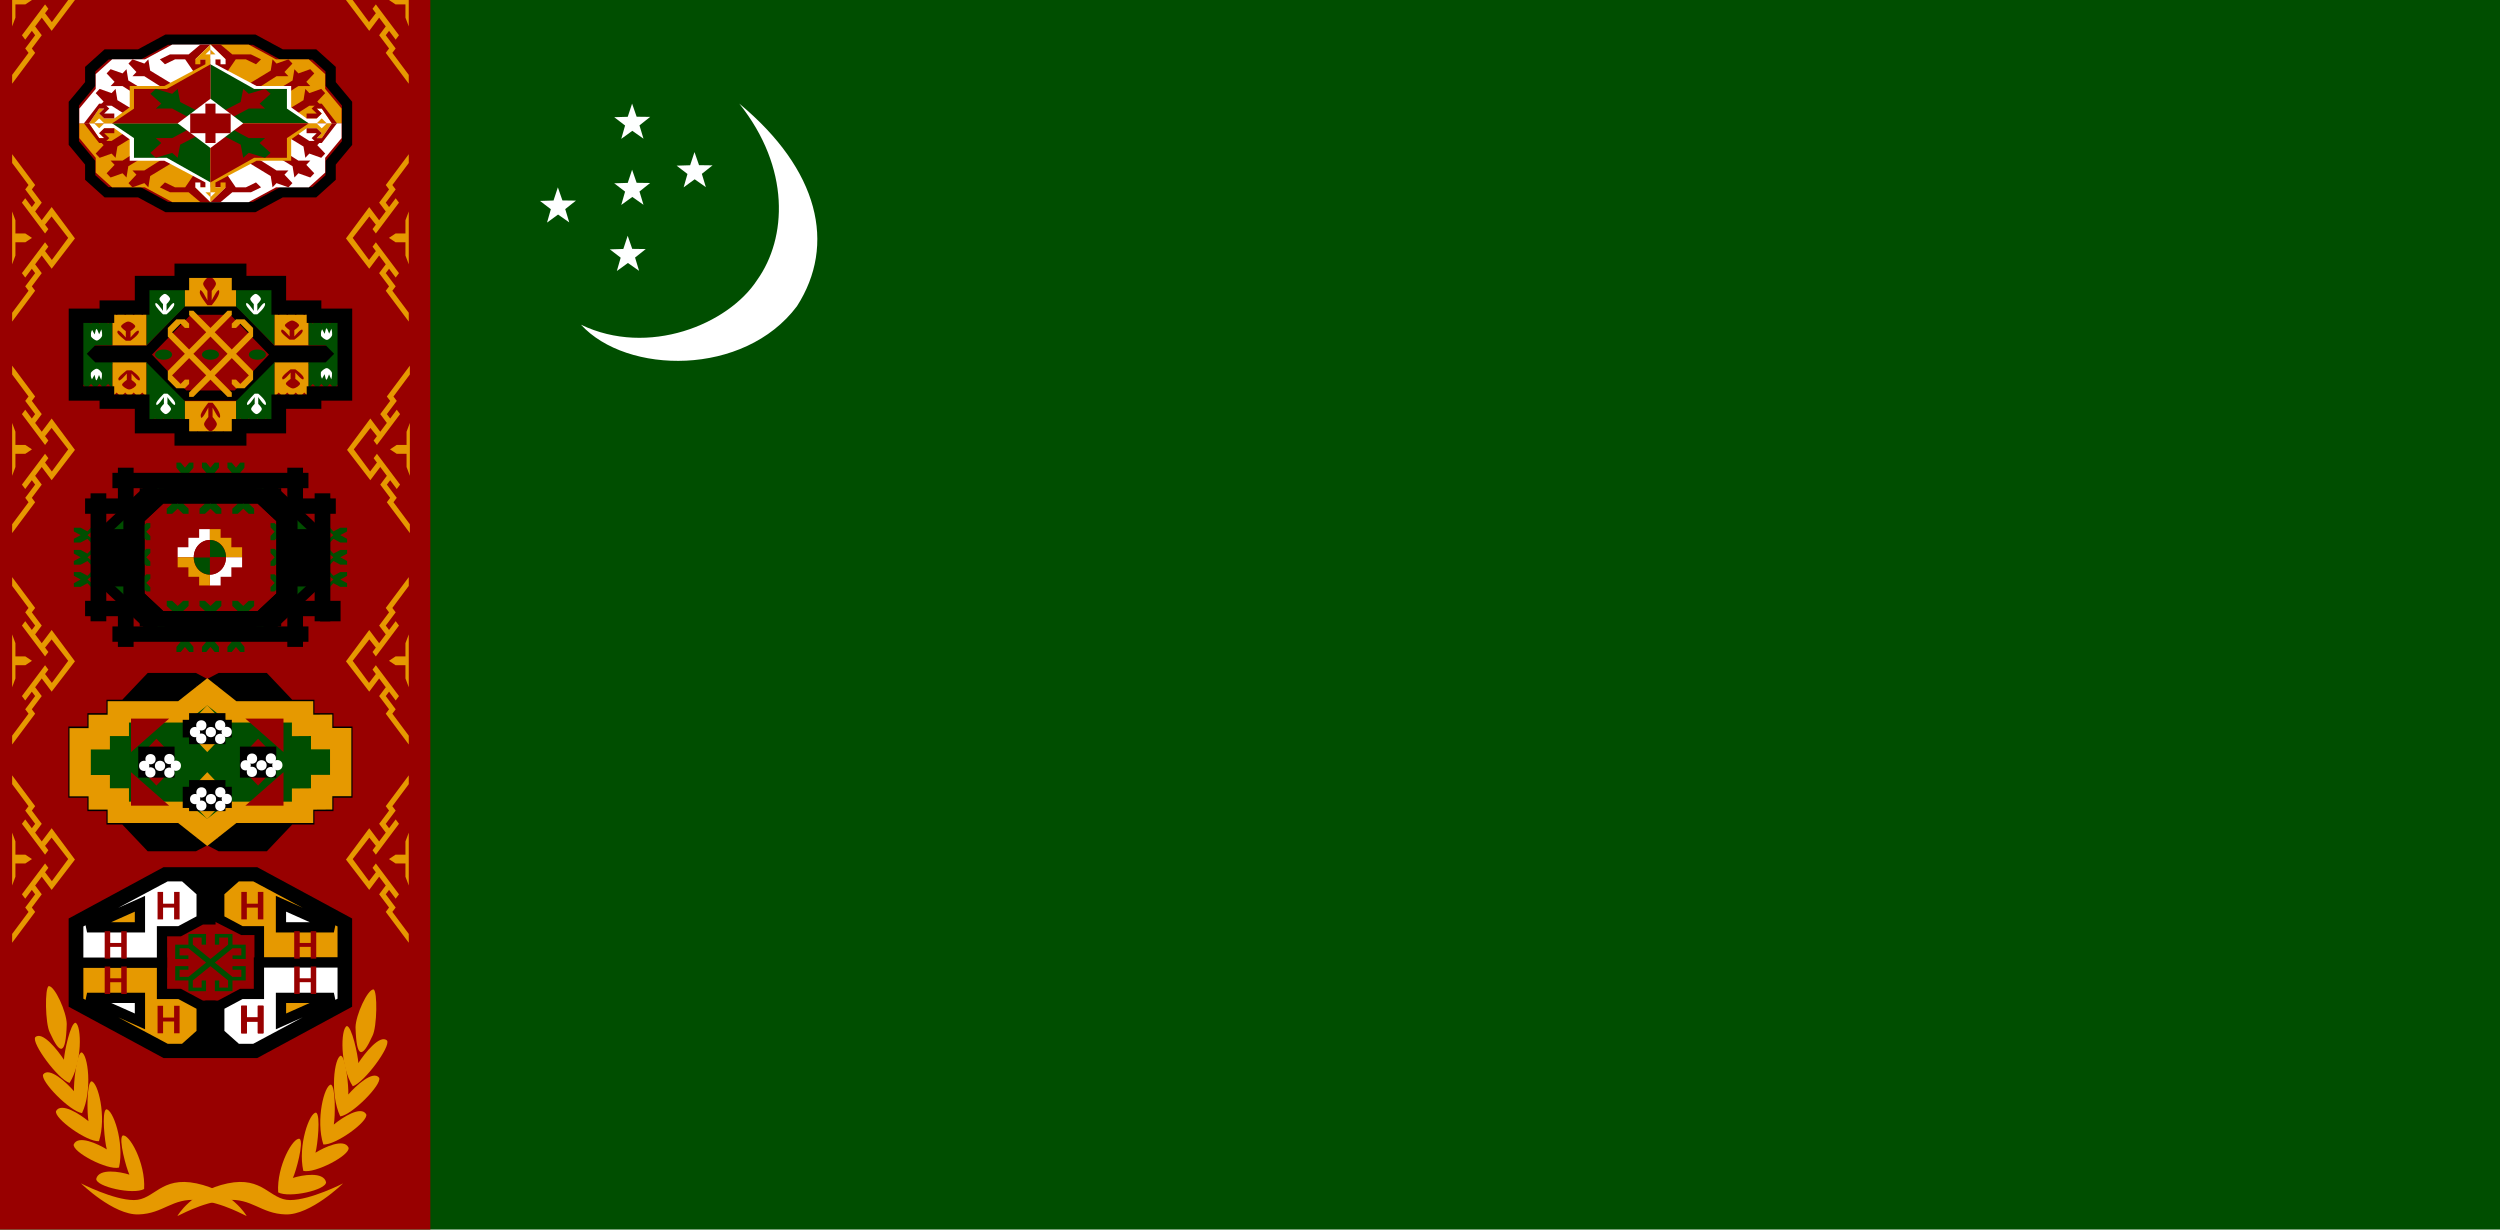 <?xml version="1.0" encoding="UTF-8" standalone="no"?>
<svg width="122px" height="60px" viewBox="0 0 122 60" version="1.1" xmlns="http://www.w3.org/2000/svg" xmlns:xlink="http://www.w3.org/1999/xlink">
    <!-- Generator: Sketch 3.8.2 (29753) - http://www.bohemiancoding.com/sketch -->
    <title>tm</title>
    <desc>Created with Sketch.</desc>
    <defs></defs>
    <g id="Page-1" stroke="none" stroke-width="1" fill="none" fill-rule="evenodd">
        <g id="tm">
            <g transform="translate(-1, 0)" id="Clipped">
                <g>
                    <g id="Group" transform="translate(0.418, 0)">
                        <rect id="Rectangle-274" fill="#004E00" x="0.582" y="0" width="122" height="60"></rect>
                        <rect id="Rectangle-273" fill="#980000" x="0.582" y="0" width="21" height="60"></rect>
                        <g transform="translate(26.934, 5.056)" id="Shape">
                            <path d="M13.714,15.153 L15.375,15.153" fill="#FFEF00"></path>
                            <path d="M2,10.79 C5.282,12.372 9.189,10.783 10.602,8.599 C12.052,6.562 12.23,3.14 9.724,-8.8817842e-16 C13.614,3.224 14.473,6.88 12.538,9.889 C9.957,13.329 4.231,13.229 2,10.79 L2,10.79 Z" fill="#FFFFFF"></path>
                            <path d="M7.761,3.004 L8.421,3.013 L7.898,3.428 L8.094,4.077 L7.549,3.693 L7.01,4.086 L7.196,3.434 L6.667,3.028 L7.327,3.008 L7.539,2.365 L7.761,3.004 Z M4.501,7.089 L5.162,7.098 L4.639,7.512 L4.835,8.161 L4.29,7.778 L3.75,8.17 L3.937,7.519 L3.408,7.113 L4.067,7.093 L4.279,6.449 L4.501,7.089 Z M4.716,3.865 L5.376,3.874 L4.854,4.289 L5.05,4.938 L4.505,4.554 L3.965,4.946 L4.152,4.295 L3.622,3.889 L4.282,3.869 L4.494,3.226 L4.716,3.865 Z M4.716,0.64 L5.376,0.648 L4.854,1.063 L5.05,1.712 L4.505,1.328 L3.965,1.721 L4.152,1.069 L3.622,0.663 L4.282,0.644 L4.494,-7.77156117e-16 L4.716,0.64 Z M1.094,4.725 L1.754,4.734 L1.231,5.148 L1.427,5.797 L0.882,5.414 L0.343,5.806 L0.529,5.155 L3.10862447e-15,4.749 L0.66,4.729 L0.872,4.086 L1.094,4.725 Z" fill="#FEFFFF"></path>
                        </g>
                        <g id="Group-2" transform="translate(0.582, 0)">
                            <g id="Group" transform="translate(0.528, 7.407)" fill="#E69900">
                                <polygon id="Shape" points="0.064 8.287 0.064 7.857 0.864 6.782 0.703 6.567 1.187 5.922 1.025 5.707 0.703 6.137 0.541 5.922 1.67 4.417 1.832 4.632 1.671 4.847 2.003 5.281 2.8 4.202 1.99 3.156 1.67 3.557 1.832 3.772 1.671 3.987 0.541 2.482 0.703 2.267 1.025 2.697 1.186 2.482 0.703 1.837 0.864 1.622 0.064 0.547 0.064 0.117 1.187 1.622 1.025 1.837 1.509 2.482 1.187 2.912 1.509 3.342 1.993 2.697 3.129 4.228 1.993 5.707 1.509 5.062 1.187 5.492 1.509 5.922 1.025 6.567 1.186 6.782 0.064 8.287"></polygon>
                                <polygon id="Shape" points="0.064 2.912 0.225 3.342 0.225 3.987 0.709 3.987 1.032 4.202 0.709 4.417 0.225 4.417 0.225 5.062 0.064 5.492 0.064 2.912"></polygon>
                            </g>
                            <g id="Group" transform="translate(0.528, 17.754)" fill="#E69900">
                                <polygon id="Shape" points="0.064 8.26 0.064 7.83 0.864 6.755 0.703 6.54 1.187 5.895 1.025 5.68 0.703 6.11 0.541 5.895 1.67 4.39 1.832 4.605 1.671 4.82 2.003 5.254 2.8 4.175 1.99 3.129 1.67 3.53 1.832 3.745 1.671 3.96 0.541 2.455 0.703 2.24 1.025 2.67 1.186 2.455 0.703 1.81 0.864 1.595 0.064 0.52 0.064 0.09 1.187 1.595 1.025 1.81 1.509 2.455 1.187 2.885 1.509 3.315 1.993 2.67 3.129 4.2 1.993 5.68 1.509 5.035 1.187 5.465 1.509 5.895 1.025 6.54 1.186 6.755 0.064 8.26"></polygon>
                                <polygon id="Shape" points="0.064 2.885 0.225 3.315 0.225 3.96 0.709 3.96 1.032 4.175 0.709 4.39 0.225 4.39 0.225 5.035 0.064 5.465 0.064 2.885"></polygon>
                            </g>
                            <g id="Group" transform="translate(0.528, 28.1)" fill="#E69900">
                                <polygon id="Shape" points="0.064 8.232 0.064 7.802 0.864 6.728 0.703 6.513 1.187 5.868 1.025 5.653 0.703 6.083 0.541 5.868 1.671 4.363 1.832 4.578 1.671 4.793 2.003 5.227 2.8 4.148 1.99 3.102 1.671 3.503 1.832 3.718 1.671 3.933 0.542 2.428 0.703 2.213 1.025 2.643 1.187 2.428 0.703 1.783 0.864 1.568 0.064 0.493 0.064 0.063 1.187 1.568 1.025 1.783 1.509 2.428 1.187 2.858 1.509 3.288 1.993 2.643 3.129 4.173 1.993 5.653 1.509 5.008 1.187 5.438 1.509 5.868 1.025 6.513 1.187 6.728 0.064 8.232"></polygon>
                                <polygon id="Shape" points="0.064 2.858 0.225 3.288 0.225 3.933 0.709 3.933 1.032 4.148 0.709 4.363 0.225 4.363 0.225 5.008 0.064 5.438 0.064 2.858"></polygon>
                            </g>
                            <g id="Group" transform="translate(0.528, 37.741)" fill="#E69900">
                                <polygon id="Shape" points="0.064 8.265 0.064 7.835 0.864 6.76 0.703 6.546 1.187 5.901 1.025 5.686 0.703 6.115 0.541 5.901 1.671 4.396 1.832 4.611 1.671 4.826 2.003 5.26 2.8 4.181 1.99 3.135 1.671 3.536 1.832 3.751 1.671 3.966 0.542 2.461 0.703 2.246 1.025 2.676 1.187 2.461 0.703 1.816 0.864 1.601 0.064 0.526 0.064 0.096 1.187 1.601 1.025 1.816 1.509 2.461 1.187 2.891 1.509 3.321 1.993 2.676 3.129 4.206 1.993 5.686 1.509 5.041 1.187 5.471 1.509 5.901 1.025 6.546 1.187 6.76 0.064 8.265"></polygon>
                                <polygon id="Shape" points="0.064 2.891 0.225 3.321 0.225 3.966 0.709 3.966 1.032 4.181 0.709 4.396 0.225 4.396 0.225 5.041 0.064 5.471 0.064 2.891"></polygon>
                            </g>
                            <g id="Group" transform="translate(16.877, 7.407)" fill="#E69900">
                                <polygon id="Shape" points="3.071 8.287 3.071 7.857 2.27 6.782 2.432 6.567 1.948 5.922 2.109 5.707 2.432 6.137 2.593 5.922 1.464 4.417 1.303 4.632 1.464 4.847 1.131 5.281 0.335 4.202 1.145 3.156 1.464 3.557 1.303 3.772 1.464 3.987 2.593 2.482 2.432 2.267 2.109 2.697 1.948 2.482 2.432 1.837 2.27 1.622 3.071 0.547 3.071 0.117 1.948 1.622 2.109 1.837 1.625 2.482 1.948 2.912 1.625 3.342 1.141 2.697 0.006 4.228 1.141 5.707 1.625 5.062 1.948 5.492 1.625 5.922 2.109 6.567 1.948 6.782 3.071 8.287"></polygon>
                                <polygon id="Shape" points="3.071 2.912 2.909 3.342 2.909 3.987 2.426 3.987 2.103 4.202 2.426 4.417 2.909 4.417 2.909 5.062 3.071 5.492 3.071 2.912"></polygon>
                            </g>
                            <g id="Group" transform="translate(16.877, 17.754)" fill="#E69900">
                                <polygon id="Shape" points="3.124 8.26 3.124 7.83 2.324 6.755 2.485 6.54 2.001 5.895 2.163 5.68 2.485 6.11 2.646 5.895 1.517 4.39 1.356 4.605 1.517 4.82 1.185 5.254 0.388 4.175 1.198 3.129 1.517 3.53 1.356 3.745 1.517 3.96 2.647 2.455 2.485 2.24 2.163 2.67 2.001 2.455 2.485 1.81 2.324 1.595 3.124 0.52 3.124 0.09 2.001 1.595 2.163 1.81 1.679 2.455 2.001 2.885 1.679 3.315 1.195 2.67 0.059 4.201 1.195 5.68 1.679 5.035 2.001 5.465 1.679 5.895 2.163 6.54 2.001 6.755 3.124 8.26"></polygon>
                                <polygon id="Shape" points="3.124 2.885 2.963 3.315 2.963 3.96 2.479 3.96 2.156 4.175 2.479 4.39 2.963 4.39 2.963 5.035 3.124 5.465 3.124 2.885"></polygon>
                            </g>
                            <g id="Group" transform="translate(16.877, 28.1)" fill="#E69900">
                                <polygon id="Shape" points="3.071 8.232 3.071 7.802 2.27 6.728 2.432 6.513 1.948 5.868 2.109 5.653 2.432 6.083 2.593 5.868 1.464 4.363 1.303 4.578 1.464 4.793 1.131 5.227 0.335 4.148 1.145 3.102 1.464 3.503 1.303 3.718 1.464 3.933 2.593 2.428 2.432 2.213 2.109 2.643 1.948 2.428 2.432 1.783 2.27 1.568 3.071 0.493 3.071 0.063 1.948 1.568 2.109 1.783 1.625 2.428 1.948 2.858 1.625 3.288 1.141 2.643 0.006 4.173 1.141 5.653 1.625 5.008 1.948 5.438 1.625 5.868 2.109 6.513 1.948 6.728 3.071 8.232"></polygon>
                                <polygon id="Shape" points="3.071 2.858 2.909 3.288 2.909 3.933 2.426 3.933 2.103 4.148 2.426 4.363 2.909 4.363 2.909 5.008 3.071 5.438 3.071 2.858"></polygon>
                            </g>
                            <g id="Group" transform="translate(16.877, 37.741)" fill="#E69900">
                                <polygon id="Shape" points="3.071 8.265 3.071 7.835 2.27 6.76 2.432 6.546 1.948 5.901 2.109 5.686 2.432 6.115 2.593 5.901 1.464 4.396 1.303 4.611 1.464 4.826 1.131 5.26 0.335 4.181 1.145 3.135 1.464 3.536 1.303 3.751 1.464 3.966 2.593 2.461 2.432 2.246 2.109 2.676 1.948 2.461 2.432 1.816 2.27 1.601 3.071 0.526 3.071 0.096 1.948 1.601 2.109 1.816 1.625 2.461 1.948 2.891 1.625 3.321 1.141 2.676 0.006 4.206 1.141 5.686 1.625 5.041 1.948 5.471 1.625 5.901 2.109 6.546 1.948 6.76 3.071 8.265"></polygon>
                                <polygon id="Shape" points="3.071 2.891 2.909 3.321 2.909 3.966 2.426 3.966 2.103 4.181 2.426 4.396 2.909 4.396 2.909 5.041 3.071 5.471 3.071 2.891"></polygon>
                            </g>
                            <g id="Group" transform="translate(0.528, 0)" fill="#E69900">
                                <path d="M0.064,4.084 L0.064,3.655 L0.864,2.58 L0.703,2.365 L1.187,1.72 L1.026,1.505 L0.703,1.935 L0.542,1.72 L1.671,0.215 L1.832,0.43 L1.671,0.645 L2.003,1.079 L2.8,0 L3.129,0 L1.993,1.505 L1.51,0.86 L1.187,1.29 L1.51,1.72 L1.026,2.365 L1.187,2.58 L0.064,4.085 L0.064,4.084 Z M0.064,0 L1.032,0 L0.709,0.215 L0.225,0.215 L0.225,0.86 L0.064,1.29 L0.064,0 L0.064,0 Z" id="Shape"></path>
                            </g>
                            <g id="Group" transform="translate(16.877, 0)" fill="#E69900">
                                <path d="M3.07,4.084 L3.07,3.655 L2.27,2.58 L2.431,2.365 L1.947,1.72 L2.109,1.505 L2.431,1.935 L2.593,1.72 L1.464,0.215 L1.302,0.43 L1.464,0.645 L1.131,1.079 L0.335,0 L0.005,0 L1.141,1.505 L1.625,0.86 L1.947,1.29 L1.625,1.72 L2.109,2.365 L1.947,2.58 L3.07,4.085 L3.07,4.084 Z M3.07,0 L2.102,0 L2.425,0.215 L2.909,0.215 L2.909,0.86 L3.07,1.29 L3.07,0 L3.07,0 Z" id="Shape"></path>
                            </g>
                            <path d="M8.658,59.338 C8.658,59.338 9.352,58.12 11.102,57.75 C12.852,57.381 13.158,58.563 14.158,58.563 C15.158,58.563 16.741,57.75 16.741,57.75 C16.741,57.75 15.158,59.301 13.936,59.264 C12.714,59.228 12.297,58.452 11.047,58.563 C9.797,58.674 8.658,59.375 8.658,59.338 L8.658,59.338 Z" id="Shape" fill="#E69900"></path>
                            <path d="M12.036,59.338 C12.036,59.338 11.342,58.12 9.592,57.75 C7.842,57.381 7.536,58.563 6.536,58.563 C5.536,58.563 3.953,57.75 3.953,57.75 C3.953,57.75 5.536,59.301 6.759,59.264 C7.981,59.228 8.398,58.452 9.647,58.563 C10.898,58.674 12.036,59.375 12.036,59.338 L12.036,59.338 Z" id="Shape" fill="#E69900"></path>
                            <g id="Group" transform="translate(1.587, 48.087)" fill="#E69900">
                                <path d="M4.727,9.235 C4.573,8.912 4.188,7.505 4.394,7.329 C4.702,7.212 5.523,8.648 5.446,9.938 C4.907,10.231 3.084,9.821 3.11,9.44 C3.238,8.912 4.265,9.088 4.727,9.235 L4.727,9.235 Z" id="Shape"></path>
                                <path d="M3.625,8.005 C3.525,7.647 3.366,6.164 3.594,6.049 C3.914,6.019 4.495,7.65 4.22,8.891 C3.647,9.03 1.927,8.126 2.011,7.761 C2.218,7.28 3.196,7.734 3.625,8.005 L3.625,8.005 Z" id="Shape"></path>
                                <path d="M2.73,6.629 C2.662,6.258 2.636,4.761 2.873,4.682 C3.193,4.703 3.625,6.415 3.242,7.603 C2.66,7.65 1.033,6.481 1.149,6.131 C1.397,5.686 2.328,6.293 2.73,6.629 L2.73,6.629 Z" id="Shape"></path>
                                <path d="M2.024,5.164 C2,4.783 2.149,3.299 2.392,3.27 C2.706,3.356 2.933,5.137 2.416,6.232 C1.836,6.158 0.364,4.667 0.52,4.345 C0.817,3.957 1.666,4.748 2.024,5.164 L2.024,5.164 Z" id="Shape"></path>
                                <path d="M1.533,3.629 C1.55,3.248 1.857,1.807 2.101,1.825 C2.402,1.971 2.436,3.777 1.806,4.761 C1.24,4.577 -0.056,2.82 0.132,2.531 C0.469,2.204 1.223,3.149 1.533,3.629 L1.533,3.629 Z" id="Shape"></path>
                                <path d="M1.67,1.883 C1.629,3.411 1.351,3.429 0.843,2.299 C0.619,1.873 0.591,0.1 0.794,0.034 C1.086,0.028 1.662,1.292 1.67,1.883 L1.67,1.883 Z" id="Shape"></path>
                            </g>
                            <g id="Group" transform="translate(13.466, 48.205)" fill="#E69900">
                                <path d="M0.827,9.278 C0.981,8.956 1.367,7.548 1.161,7.373 C0.853,7.255 0.031,8.692 0.108,9.982 C0.647,10.275 2.471,9.864 2.445,9.483 C2.317,8.956 1.29,9.131 0.827,9.278 L0.827,9.278 Z" id="Shape"></path>
                                <path d="M1.929,8.048 C2.03,7.69 2.189,6.208 1.961,6.092 C1.641,6.062 1.06,7.694 1.335,8.934 C1.908,9.073 3.628,8.17 3.544,7.804 C3.337,7.323 2.359,7.778 1.929,8.048 L1.929,8.048 Z" id="Shape"></path>
                                <path d="M2.824,6.673 C2.893,6.301 2.919,4.804 2.682,4.725 C2.362,4.746 1.929,6.458 2.313,7.646 C2.894,7.693 4.522,6.524 4.406,6.174 C4.157,5.73 3.227,6.336 2.824,6.673 L2.824,6.673 Z" id="Shape"></path>
                                <path d="M3.53,5.207 C3.555,4.826 3.406,3.342 3.163,3.313 C2.849,3.4 2.621,5.18 3.138,6.275 C3.718,6.201 5.19,4.71 5.035,4.389 C4.738,4.001 3.889,4.792 3.53,5.207 L3.53,5.207 Z" id="Shape"></path>
                                <path d="M4.021,3.673 C4.004,3.291 3.697,1.85 3.454,1.868 C3.153,2.014 3.119,3.82 3.749,4.805 C4.314,4.62 5.611,2.863 5.422,2.574 C5.086,2.247 4.331,3.193 4.021,3.673 L4.021,3.673 Z" id="Shape"></path>
                                <path d="M3.884,1.926 C3.926,3.454 4.204,3.472 4.711,2.343 C4.936,1.916 4.963,0.144 4.761,0.078 C4.469,0.071 3.892,1.335 3.884,1.926 L3.884,1.926 Z" id="Shape"></path>
                            </g>
                            <g id="Group" transform="translate(3.503, 33.038)">
                                <polygon id="Shape" stroke="#000000" stroke-width="0.534" fill="#980000" points="13.433 5.624 12.503 5.624 12.503 6.277 11.573 6.277 11.573 6.931 7.851 6.931 7.231 7.585 7.541 7.911 9.092 7.911 9.402 7.585 7.851 7.585 8.162 7.258 10.332 7.258 9.402 8.238 7.231 8.238 6.611 7.911 5.991 8.238 3.82 8.238 2.89 7.257 5.06 7.258 5.37 7.585 3.82 7.584 4.13 7.911 5.681 7.911 5.991 7.585 5.37 6.931 1.959 6.931 1.959 6.277 1.029 6.277 1.029 5.624 0.099 5.624 0.099 2.683 1.029 2.683 1.029 2.029 1.959 2.029 1.959 1.376 5.37 1.376 5.991 0.722 5.681 0.396 4.13 0.396 3.82 0.723 5.37 0.722 5.06 1.049 2.89 1.049 3.82 0.069 5.991 0.069 6.611 0.396 7.231 0.069 9.402 0.069 10.332 1.049 8.162 1.049 7.851 0.722 9.402 0.722 9.092 0.396 7.541 0.396 7.231 0.722 7.851 1.376 11.573 1.376 11.573 2.029 12.503 2.029 12.503 2.683 13.433 2.683 13.433 5.624"></polygon>
                                <polygon id="Shape" stroke="#E69900" stroke-width="1.041" fill="#004E00" points="0.409 3.016 0.409 5.303 1.34 5.303 1.34 5.95 2.27 5.95 2.27 6.604 5.371 6.604 6.611 7.584 7.852 6.604 11.263 6.604 11.263 5.957 12.193 5.95 12.193 5.297 13.123 5.297 13.123 3.009 12.193 3.009 12.193 2.356 11.263 2.362 11.263 1.702 7.852 1.702 6.611 0.722 5.371 1.702 2.27 1.702 2.27 2.362 1.34 2.362 1.34 3.016 0.409 3.016"></polygon>
                                <path d="M4.751,2.03 L2.89,3.663 L2.89,2.03 L4.751,2.03 L4.751,2.03 Z M8.471,2.03 L10.331,3.664 L10.331,2.03 L8.471,2.03 L8.471,2.03 Z M4.751,6.278 L2.89,4.644 L2.89,6.278 L4.751,6.278 L4.751,6.278 Z M8.471,6.278 L10.332,4.644 L10.332,6.278 L8.471,6.278 L8.471,6.278 Z M9.092,3.01 L8.472,3.663 L9.712,3.663 L9.092,3.01 L9.092,3.01 Z M4.13,3.01 L3.51,3.663 L4.751,3.663 L4.13,3.01 L4.13,3.01 Z M4.13,5.299 L3.51,4.645 L4.751,4.645 L4.13,5.299 L4.13,5.299 Z M9.092,5.299 L8.472,4.645 L9.712,4.645 L9.092,5.299 L9.092,5.299 Z" id="Shape" fill="#980000"></path>
                                <path d="M6.611,6.932 L5.991,6.278 L7.231,6.278 L6.611,6.932 L6.611,6.932 Z M6.611,3.664 L5.991,3.01 L7.231,3.01 L6.611,3.664 L6.611,3.664 Z M6.611,1.376 L5.991,2.029 L7.231,2.029 L6.611,1.376 L6.611,1.376 Z M6.611,4.643 L5.991,5.297 L7.231,5.297 L6.611,4.643 L6.611,4.643 Z" id="Shape" fill="#E69900"></path>
                                <polygon id="Shape" stroke="#000000" stroke-width="0.534" fill="#E69900" points="8.472 3.663 9.713 3.663 9.713 4.163 8.472 4.163"></polygon>
                                <path id="Shape" stroke="#000000" stroke-width="0.534" fill="#CC0000"></path>
                                <path d="M5.991,2.03 L7.232,2.03 L7.232,2.357 L5.991,2.357 L5.991,2.03 Z M5.991,2.683 L7.232,2.683 L7.232,3.01 L5.991,3.01 L5.991,2.683 Z" id="Shape" stroke="#000000" stroke-width="0.534" fill="#990000"></path>
                                <path d="M5.681,2.356 L7.542,2.356 L7.542,2.683 L5.681,2.683 L5.681,2.356 Z M5.991,5.297 L7.232,5.297 L7.232,5.624 L5.991,5.624 L5.991,5.297 Z M5.991,5.951 L7.232,5.951 L7.232,6.278 L5.991,6.278 L5.991,5.951 Z" id="Shape" stroke="#000000" stroke-width="0.534" fill="#990000"></path>
                                <polygon id="Shape" stroke="#000000" stroke-width="0.534" fill="#990000" points="5.681 5.624 7.542 5.624 7.542 6.124 5.681 6.124"></polygon>
                                <path d="M8.472,4.317 L9.713,4.317 L9.713,4.644 L8.472,4.644 L8.472,4.317 Z M3.51,3.663 L4.75,3.663 L4.75,3.99 L3.51,3.99 L3.51,3.663 Z M3.51,4.317 L4.75,4.317 L4.75,4.644 L3.51,4.644 L3.51,4.317 Z" id="Shape" stroke="#000000" stroke-width="0.534" fill="#E69900"></path>
                                <path id="Shape" stroke="#000000" stroke-width="0.534" fill="#E69900"></path>
                                <circle id="Oval" fill="#FFFFFF" cx="6.019" cy="5.958" r="0.25"></circle>
                                <circle id="Oval" fill="#FFFFFF" cx="6.792" cy="5.958" r="0.25"></circle>
                                <circle id="Oval" fill="#FFFFFF" cx="7.564" cy="5.951" r="0.25"></circle>
                                <circle id="Oval" fill="#FFFFFF" cx="6.328" cy="5.632" r="0.25"></circle>
                                <circle id="Oval" fill="#FFFFFF" cx="7.249" cy="5.625" r="0.25"></circle>
                                <circle id="Oval" fill="#FFFFFF" cx="6.321" cy="6.277" r="0.25"></circle>
                                <circle id="Oval" fill="#FFFFFF" cx="7.249" cy="6.29" r="0.25"></circle>
                                <circle id="Oval" fill="#FFFFFF" cx="8.485" cy="4.309" r="0.25"></circle>
                                <circle id="Oval" fill="#FFFFFF" cx="9.259" cy="4.309" r="0.25"></circle>
                                <circle id="Oval" fill="#FFFFFF" cx="10.032" cy="4.302" r="0.25"></circle>
                                <circle id="Oval" fill="#FFFFFF" cx="8.795" cy="3.983" r="0.25"></circle>
                                <circle id="Oval" fill="#FFFFFF" cx="9.715" cy="3.976" r="0.25"></circle>
                                <circle id="Oval" fill="#FFFFFF" cx="8.789" cy="4.628" r="0.25"></circle>
                                <circle id="Oval" fill="#FFFFFF" cx="9.715" cy="4.641" r="0.25"></circle>
                                <circle id="Oval" fill="#FFFFFF" cx="6.012" cy="2.687" r="0.25"></circle>
                                <circle id="Oval" fill="#FFFFFF" cx="6.786" cy="2.687" r="0.25"></circle>
                                <circle id="Oval" fill="#FFFFFF" cx="7.559" cy="2.68" r="0.25"></circle>
                                <circle id="Oval" fill="#FFFFFF" cx="6.321" cy="2.361" r="0.25"></circle>
                                <circle id="Oval" fill="#FFFFFF" cx="7.242" cy="2.354" r="0.25"></circle>
                                <circle id="Oval" fill="#FFFFFF" cx="6.316" cy="3.006" r="0.25"></circle>
                                <circle id="Oval" fill="#FFFFFF" cx="7.242" cy="3.019" r="0.25"></circle>
                                <circle id="Oval" fill="#FFFFFF" cx="3.533" cy="4.336" r="0.25"></circle>
                                <circle id="Oval" fill="#FFFFFF" cx="4.306" cy="4.336" r="0.25"></circle>
                                <circle id="Oval" fill="#FFFFFF" cx="5.078" cy="4.329" r="0.25"></circle>
                                <circle id="Oval" fill="#FFFFFF" cx="3.842" cy="4.01" r="0.25"></circle>
                                <circle id="Oval" fill="#FFFFFF" cx="4.763" cy="4.003" r="0.25"></circle>
                                <circle id="Oval" fill="#FFFFFF" cx="3.835" cy="4.655" r="0.25"></circle>
                                <circle id="Oval" fill="#FFFFFF" cx="4.763" cy="4.668" r="0.25"></circle>
                            </g>
                            <path d="M11.337,30.07 L11.87,29.82 L12.403,30.07 L11.337,30.07 L11.337,30.07 Z M9.737,30.07 L10.27,29.82 L10.803,30.07 L9.737,30.07 L9.737,30.07 Z M8.136,30.07 L8.67,29.82 L9.203,30.07 L8.136,30.07 L8.136,30.07 Z M11.337,24.324 L11.87,24.574 L12.403,24.324 L11.337,24.324 L11.337,24.324 Z M9.737,24.324 L10.27,24.574 L10.803,24.324 L9.737,24.324 L9.737,24.324 Z M8.136,24.324 L8.67,24.574 L9.203,24.324 L8.136,24.324 L8.136,24.324 Z" id="Shape" fill="#FFFFFF"></path>
                            <path d="M10.892,30.82 L10.27,31.319 L9.647,30.82 L9.025,31.319 L8.403,30.82 L8.403,31.069 L8.818,31.32 L8.61,31.569 L8.61,31.819 L8.818,31.819 L9.025,31.569 L9.233,31.819 L9.44,31.819 L9.44,31.569 L9.233,31.32 L9.647,31.07 L10.062,31.32 L9.855,31.569 L9.855,31.819 L10.062,31.819 L10.27,31.569 L10.477,31.819 L10.685,31.819 L10.685,31.569 L10.477,31.32 L10.892,31.07 L11.307,31.319 L11.099,31.569 L11.099,31.819 L11.307,31.819 L11.514,31.569 L11.722,31.819 L11.929,31.819 L11.929,31.569 L11.722,31.319 L12.137,31.069 L12.137,30.82 L11.514,31.319 L10.892,30.82 L10.892,30.82 Z M10.892,23.573 L10.27,23.073 L9.647,23.573 L9.025,23.073 L8.403,23.573 L8.403,23.323 L8.818,23.073 L8.61,22.824 L8.61,22.574 L8.818,22.574 L9.025,22.824 L9.233,22.574 L9.44,22.574 L9.44,22.824 L9.233,23.073 L9.647,23.323 L10.062,23.073 L9.855,22.824 L9.855,22.574 L10.062,22.574 L10.27,22.824 L10.477,22.574 L10.685,22.574 L10.685,22.824 L10.477,23.073 L10.892,23.323 L11.307,23.073 L11.099,22.824 L11.099,22.574 L11.307,22.574 L11.514,22.824 L11.722,22.574 L11.929,22.574 L11.929,22.824 L11.722,23.073 L12.137,23.323 L12.137,23.573 L11.514,23.073 L10.892,23.573 L10.892,23.573 Z M15.605,27.738 L16.272,27.197 L15.605,26.655 L16.272,26.114 L15.605,25.572 L15.938,25.572 L16.272,25.933 L16.605,25.753 L16.939,25.753 L16.939,25.933 L16.605,26.114 L16.939,26.294 L16.939,26.475 L16.605,26.475 L16.272,26.294 L15.939,26.655 L16.272,27.016 L16.605,26.836 L16.939,26.836 L16.939,27.016 L16.605,27.197 L16.939,27.377 L16.939,27.557 L16.605,27.557 L16.272,27.377 L15.939,27.738 L16.272,28.099 L16.605,27.918 L16.939,27.918 L16.939,28.099 L16.605,28.279 L16.939,28.46 L16.939,28.64 L16.605,28.64 L16.272,28.46 L15.938,28.821 L15.605,28.821 L16.272,28.279 L15.605,27.738 L15.605,27.738 Z M4.935,27.738 L4.268,27.197 L4.935,26.655 L4.268,26.114 L4.935,25.572 L4.602,25.572 L4.268,25.933 L3.935,25.753 L3.602,25.753 L3.602,25.933 L3.935,26.114 L3.602,26.294 L3.602,26.475 L3.935,26.475 L4.268,26.294 L4.602,26.655 L4.268,27.016 L3.935,26.836 L3.602,26.836 L3.602,27.016 L3.935,27.197 L3.602,27.377 L3.602,27.557 L3.935,27.557 L4.268,27.377 L4.602,27.738 L4.269,28.099 L3.935,27.918 L3.602,27.918 L3.602,28.099 L3.935,28.279 L3.602,28.46 L3.602,28.64 L3.935,28.64 L4.269,28.46 L4.602,28.821 L4.935,28.821 L4.269,28.279 L4.935,27.738 L4.935,27.738 Z" id="Shape" fill="#004E00"></path>
                            <polygon id="Shape" stroke="#000000" stroke-width="0.5" fill="#004E00" points="15.87 29.57 16.37 29.57 16.37 30.07 15.87 30.07"></polygon>
                            <path d="M15.604,29.82 L15.87,29.82 L15.87,30.07 L15.604,30.07 L15.604,29.82 Z M14.27,31.069 L14.537,31.069 L14.537,31.319 L14.27,31.319 L14.27,31.069 Z M14.537,30.82 L14.803,30.82 L14.803,31.069 L14.537,31.069 L14.537,30.82 Z M5.736,30.82 L6.003,30.82 L6.003,31.069 L5.736,31.069 L5.736,30.82 Z M4.402,29.57 L4.669,29.57 L4.669,29.82 L4.402,29.82 L4.402,29.57 Z M4.67,29.82 L4.937,29.82 L4.937,30.07 L4.67,30.07 L4.67,29.82 Z M4.67,24.324 L4.937,24.324 L4.937,24.574 L4.67,24.574 L4.67,24.324 Z M4.402,24.573 L4.669,24.573 L4.669,24.823 L4.402,24.823 L4.402,24.573 Z M6.003,23.074 L6.27,23.074 L6.27,23.324 L6.003,23.324 L6.003,23.074 Z" id="Shape" stroke="#000000" stroke-width="0.5" fill="#004E00"></path>
                            <path d="M5.736,23.324 L6.003,23.324 L6.003,23.574 L5.736,23.574 L5.736,23.324 Z M14.27,23.074 L14.537,23.074 L14.537,23.324 L14.27,23.324 L14.27,23.074 Z M14.537,23.324 L14.803,23.324 L14.803,23.574 L14.537,23.574 L14.537,23.324 Z M15.604,24.324 L15.87,24.324 L15.87,24.574 L15.604,24.574 L15.604,24.324 Z" id="Shape" stroke="#000000" stroke-width="0.5" fill="#004E00"></path>
                            <path d="M15.87,24.573 L16.137,24.573 L16.137,24.823 L15.87,24.823 L15.87,24.573 Z M6.003,31.069 L6.27,31.069 L6.27,31.319 L6.003,31.319 L6.003,31.069 Z" id="Shape" stroke="#000000" stroke-width="0.5" fill="#004E00"></path>
                            <path d="M9.456,27.196 L8.67,27.196 L8.67,26.705 L9.194,26.705 L9.194,26.245 L9.718,26.245 L9.718,25.822 L10.242,25.822 L10.242,26.351 C9.808,26.351 9.456,26.709 9.456,27.196 L9.456,27.196 Z" id="Shape" fill="#FFFFFF"></path>
                            <path d="M11.028,27.196 L11.814,27.196 L11.814,26.705 L11.29,26.705 L11.29,26.245 L10.766,26.245 L10.766,25.822 L10.242,25.822 L10.242,26.351 C10.676,26.351 11.028,26.709 11.028,27.196 L11.028,27.196 Z" id="Shape" fill="#E69900"></path>
                            <path d="M11.028,27.196 L11.814,27.196 L11.814,27.687 L11.29,27.687 L11.29,28.148 L10.766,28.148 L10.766,28.57 L10.242,28.57 L10.242,28.042 C10.676,28.042 11.028,27.684 11.028,27.196 L11.028,27.196 Z" id="Shape" fill="#FFFFFF"></path>
                            <path d="M9.456,27.196 L8.67,27.196 L8.67,27.687 L9.194,27.687 L9.194,28.148 L9.718,28.148 L9.718,28.57 L10.242,28.57 L10.242,28.042 C9.808,28.042 9.456,27.684 9.456,27.196 L9.456,27.196 Z" id="Shape" fill="#E69900"></path>
                            <path d="M11.028,27.197 L10.242,27.197 L10.242,26.351 C10.676,26.351 11.028,26.73 11.028,27.197 L11.028,27.197 Z" id="Shape" fill="#004E00"></path>
                            <path d="M11.028,27.196 L10.242,27.196 L10.242,28.042 C10.676,28.042 11.028,27.663 11.028,27.196 L11.028,27.196 Z" id="Shape" fill="#980000"></path>
                            <path d="M9.456,27.196 L10.242,27.196 L10.242,28.042 C9.808,28.042 9.456,27.663 9.456,27.196 L9.456,27.196 Z" id="Shape" fill="#004E00"></path>
                            <path d="M9.456,27.197 L10.242,27.197 L10.242,26.351 C9.808,26.351 9.456,26.73 9.456,27.197 L9.456,27.197 Z" id="Shape" fill="#980000"></path>
                            <path d="M11.07,30.319 L10.27,29.819 L9.47,30.319 L8.67,29.819 L7.87,30.319 L7.87,30.069 L8.403,29.819 L8.136,29.57 L8.136,29.32 L8.403,29.32 L8.67,29.57 L8.936,29.32 L9.203,29.32 L9.203,29.57 L8.936,29.819 L9.47,30.069 L10.003,29.819 L9.736,29.57 L9.736,29.32 L10.003,29.32 L10.27,29.57 L10.536,29.32 L10.803,29.32 L10.803,29.57 L10.536,29.819 L11.07,30.069 L11.603,29.82 L11.337,29.57 L11.337,29.32 L11.603,29.32 L11.87,29.57 L12.137,29.32 L12.403,29.32 L12.403,29.57 L12.137,29.82 L12.67,30.069 L12.67,30.319 L11.87,29.82 L11.07,30.319 L11.07,30.319 Z M11.07,24.074 L10.27,24.574 L9.47,24.074 L8.67,24.574 L7.87,24.074 L7.87,24.324 L8.403,24.574 L8.136,24.823 L8.136,25.073 L8.403,25.073 L8.67,24.823 L8.936,25.073 L9.203,25.073 L9.203,24.823 L8.936,24.574 L9.47,24.324 L10.003,24.574 L9.736,24.823 L9.736,25.073 L10.003,25.073 L10.27,24.823 L10.536,25.073 L10.803,25.073 L10.803,24.823 L10.536,24.574 L11.07,24.324 L11.603,24.574 L11.337,24.823 L11.337,25.073 L11.603,25.073 L11.87,24.823 L12.137,25.073 L12.403,25.073 L12.403,24.823 L12.137,24.574 L12.67,24.324 L12.67,24.074 L11.87,24.574 L11.07,24.074 L11.07,24.074 Z M14.003,27.821 L13.603,27.196 L14.003,26.571 L13.603,25.947 L14.003,25.322 L13.803,25.322 L13.603,25.739 L13.403,25.53 L13.202,25.53 L13.202,25.739 L13.402,25.947 L13.202,26.155 L13.202,26.363 L13.402,26.363 L13.602,26.155 L13.803,26.571 L13.603,26.988 L13.403,26.78 L13.202,26.78 L13.202,26.988 L13.402,27.196 L13.202,27.404 L13.202,27.613 L13.402,27.613 L13.602,27.404 L13.803,27.821 L13.603,28.237 L13.403,28.029 L13.202,28.029 L13.202,28.237 L13.402,28.445 L13.202,28.654 L13.202,28.862 L13.402,28.862 L13.603,28.654 L13.803,29.07 L14.003,29.07 L13.603,28.445 L14.003,27.821 L14.003,27.821 Z" id="Shape" fill="#004E00"></path>
                            <path d="M7.87,24.324 L6.804,25.323 L6.804,29.071 L7.87,30.071 L12.671,30.071 L13.737,29.071 L13.737,25.323 L12.671,24.324 L7.87,24.324 L7.87,24.324 Z M7.604,23.574 L4.937,26.073 L4.937,28.321 L7.604,30.82 L12.937,30.82 L15.604,28.321 L15.604,26.073 L12.937,23.574 L7.604,23.574 L7.604,23.574 Z" id="Shape" stroke="#000000" stroke-width="0.5" fill="#004E00"></path>
                            <polygon id="Shape" stroke="#000000" stroke-width="0.5" fill="#E69900" points="8.99 30.32 9.416 30.82 9.843 30.32"></polygon>
                            <polygon id="Shape" stroke="#000000" stroke-width="0.5" fill="#E69900" transform="translate(9.416, 23.824) scale(1, -1) translate(-9.416, -23.824) " points="8.99 23.574 9.416 24.074 9.843 23.574"></polygon>
                            <polygon id="Shape" stroke="#000000" stroke-width="0.5" fill="#E69900" transform="translate(11.123, 23.824) scale(1, -1) translate(-11.123, -23.824) " points="10.697 23.574 11.123 24.074 11.55 23.574"></polygon>
                            <polygon id="Shape" stroke="#000000" stroke-width="0.5" fill="#E69900" points="10.697 30.32 11.123 30.82 11.55 30.32"></polygon>
                            <polygon id="Shape" stroke="#000000" stroke-width="0.5" fill="#980000" transform="translate(8.563, 23.824) scale(1, -1) translate(-8.563, -23.824) " points="8.136 23.574 8.563 24.074 8.99 23.574"></polygon>
                            <polygon id="Shape" stroke="#000000" stroke-width="0.5" fill="#980000" transform="translate(10.27, 23.824) scale(1, -1) translate(-10.27, -23.824) " points="9.843 23.574 10.27 24.074 10.697 23.574"></polygon>
                            <polygon id="Shape" stroke="#000000" stroke-width="0.5" fill="#980000" transform="translate(11.977, 23.824) scale(1, -1) translate(-11.977, -23.824) " points="11.55 23.574 11.977 24.074 12.403 23.574"></polygon>
                            <polygon id="Shape" stroke="#000000" stroke-width="0.5" fill="#980000" transform="translate(7.468, 29.946) scale(1, -1) translate(-7.468, -29.946) " points="7.068 30.321 7.869 29.571 7.068 29.571"></polygon>
                            <polygon id="Shape" fill="#004E00" points="6.536 27.821 6.937 27.196 6.536 26.571 6.937 25.947 6.536 25.322 6.736 25.322 6.937 25.739 7.137 25.53 7.337 25.53 7.337 25.739 7.137 25.947 7.337 26.155 7.337 26.363 7.137 26.363 6.937 26.155 6.737 26.571 6.936 26.988 7.136 26.78 7.337 26.78 7.337 26.988 7.137 27.196 7.337 27.404 7.337 27.613 7.137 27.613 6.937 27.404 6.737 27.821 6.936 28.237 7.136 28.029 7.337 28.029 7.337 28.237 7.137 28.445 7.337 28.654 7.337 28.862 7.137 28.862 6.936 28.654 6.736 29.07 6.536 29.07 6.936 28.445 6.536 27.821"></polygon>
                            <polygon id="Shape" stroke="#000000" stroke-width="0.5" fill="#980000" points="14.27 26.522 15.337 26.522 15.604 26.772 15.337 27.022 14.27 27.022 14.27 26.522"></polygon>
                            <polygon id="Shape" stroke="#000000" stroke-width="0.5" fill="#980000" points="7.07 24.823 6.536 25.323 6.536 29.071 7.07 29.57 6.269 29.57 6.27 24.823"></polygon>
                            <polygon id="Shape" stroke="#000000" stroke-width="0.5" fill="#980000" points="8.136 30.32 8.563 30.82 8.99 30.32"></polygon>
                            <polygon id="Shape" stroke="#000000" stroke-width="0.5" fill="#980000" points="9.843 30.32 10.27 30.82 10.697 30.32"></polygon>
                            <polygon id="Shape" stroke="#000000" stroke-width="0.5" fill="#980000" points="11.55 30.32 11.977 30.82 12.403 30.32"></polygon>
                            <polygon id="Shape" stroke="#000000" stroke-width="0.5" fill="#980000" transform="translate(13.87, 27.197) scale(-1, 1) translate(-13.87, -27.197) " points="14.27 24.823 13.737 25.323 13.737 29.071 14.27 29.57 13.47 29.57 13.47 24.823"></polygon>
                            <polygon id="Shape" stroke="#000000" stroke-width="0.5" fill="#980000" transform="translate(13.071, 29.946) scale(-1, -1) translate(-13.071, -29.946) " points="12.67 30.321 13.471 29.571 12.67 29.571"></polygon>
                            <polygon id="Shape" stroke="#000000" stroke-width="0.5" fill="#980000" transform="translate(13.071, 24.447) scale(-1, 1) translate(-13.071, -24.447) " points="12.67 24.822 13.471 24.073 12.67 24.073"></polygon>
                            <polygon id="Shape" stroke="#000000" stroke-width="0.5" fill="#980000" points="7.068 24.822 7.869 24.073 7.068 24.073"></polygon>
                            <path d="M7.87,24.324 L6.804,25.323 L6.804,29.071 L7.87,30.071 L12.671,30.071 L13.737,29.071 L13.737,25.323 L12.671,24.324 L7.87,24.324 L7.87,24.324 Z M7.87,24.074 L6.537,25.323 L6.537,29.071 L7.87,30.32 L12.671,30.32 L14.004,29.071 L14.004,25.323 L12.671,24.074 L7.87,24.074 L7.87,24.074 Z" id="Shape" stroke="#000000" stroke-width="0.5" fill="#004E00"></path>
                            <polygon id="Shape" stroke="#000000" stroke-width="0.5" fill="#E69900" points="14.27 26.971 15.337 26.971 15.603 27.221 15.337 27.471 14.27 27.471 14.27 26.971"></polygon>
                            <polygon id="Shape" stroke="#000000" stroke-width="0.5" fill="#980000" points="14.27 27.421 15.337 27.421 15.604 27.671 15.337 27.921 14.27 27.921 14.27 27.421"></polygon>
                            <polygon id="Shape" stroke="#000000" stroke-width="0.5" fill="#E69900" points="14.27 27.87 15.337 27.87 15.604 28.121 15.337 28.37 14.27 28.37 14.27 27.87"></polygon>
                            <polygon id="Shape" stroke="#000000" stroke-width="0.5" fill="#E69900" points="14.27 26.072 15.337 26.072 15.604 26.322 15.337 26.572 14.27 26.572 14.27 26.072"></polygon>
                            <polygon id="Shape" stroke="#000000" stroke-width="0.5" fill="#980000" transform="translate(5.603, 26.772) scale(-1, 1) translate(-5.603, -26.772) " points="4.936 26.522 6.003 26.522 6.27 26.772 6.003 27.022 4.936 27.022 4.936 26.522"></polygon>
                            <polygon id="Shape" stroke="#000000" stroke-width="0.5" fill="#E69900" transform="translate(5.603, 27.221) scale(-1, 1) translate(-5.603, -27.221) " points="4.936 26.971 6.003 26.971 6.27 27.221 6.003 27.471 4.936 27.471 4.936 26.971"></polygon>
                            <polygon id="Shape" stroke="#000000" stroke-width="0.5" fill="#980000" transform="translate(5.603, 27.671) scale(-1, 1) translate(-5.603, -27.671) " points="4.936 27.421 6.003 27.421 6.27 27.671 6.003 27.921 4.936 27.921 4.936 27.421"></polygon>
                            <polygon id="Shape" stroke="#000000" stroke-width="0.5" fill="#E69900" transform="translate(5.603, 28.121) scale(-1, 1) translate(-5.603, -28.121) " points="4.936 27.871 6.003 27.871 6.27 28.121 6.003 28.371 4.936 28.371 4.936 27.871"></polygon>
                            <polygon id="Shape" stroke="#000000" stroke-width="0.5" fill="#E69900" transform="translate(5.603, 26.322) scale(-1, 1) translate(-5.603, -26.322) " points="4.936 26.072 6.003 26.072 6.27 26.322 6.003 26.572 4.936 26.572 4.936 26.072"></polygon>
                            <path d="M4.67,24.573 L4.67,29.82 L6.003,29.82 L6.003,31.07 L14.537,31.07 L14.537,29.82 L15.871,29.82 L15.871,24.573 L14.537,24.573 L14.537,23.324 L6.003,23.324 L6.003,24.573 L4.67,24.573 L4.67,24.573 Z M4.937,24.823 L4.937,29.57 L6.27,29.57 L6.27,30.82 L14.271,30.82 L14.271,29.57 L15.604,29.57 L15.604,24.823 L14.271,24.823 L14.271,23.574 L6.27,23.574 L6.27,24.823 L4.937,24.823 L4.937,24.823 Z" id="Shape" stroke="#000000" stroke-width="0.5" fill="#970000"></path>
                            <g id="Group" transform="translate(3.586, 1.881)">
                                <polygon id="Shape" stroke="#000000" stroke-width="0.5" fill="#980000" points="13.35 3.177 12.55 2.216 12.55 1.495 11.75 0.775 10.15 0.775 8.817 0.054 4.55 0.054 3.216 0.775 1.616 0.775 0.816 1.495 0.816 2.216 0.016 3.177 0.016 5.099 0.816 6.06 0.816 6.781 1.616 7.502 3.216 7.502 4.55 8.223 8.817 8.223 10.15 7.502 11.75 7.502 12.55 6.781 12.55 6.06 13.35 5.099 13.35 3.177"></polygon>
                                <polygon id="Shape" fill="#E69900" points="0.285 4.138 0.285 4.859 1.085 5.82 1.085 6.541 1.886 7.262 3.486 7.262 4.819 7.983 6.686 7.983 6.686 4.138"></polygon>
                                <polygon id="Shape" fill="#980000" points="4.433 5.82 3.459 6.437 2.877 6.437 3.071 6.643 2.683 7.055 2.877 7.261 3.459 7.055 3.653 7.261 3.743 6.711 4.817 6.06 4.433 5.82"></polygon>
                                <path d="M3.367,5.339 L2.393,5.957 L1.811,5.957 L2.005,6.163 L1.617,6.575 L1.811,6.781 L2.393,6.575 L2.587,6.781 L2.676,6.231 L3.75,5.579 L3.367,5.339 L3.367,5.339 Z M2.833,4.379 L1.859,4.996 L1.277,4.996 L1.471,5.202 L1.083,5.614 L1.277,5.82 L1.859,5.614 L2.053,5.82 L2.143,5.27 L3.217,4.619 L2.833,4.379 L2.833,4.379 Z" id="Shape" fill="#980000"></path>
                                <polygon id="Shape" fill="#E69900" points="13.082 4.138 13.082 3.418 12.282 2.457 12.282 1.736 11.482 1.015 9.882 1.015 8.548 0.294 6.682 0.294 6.682 4.138 13.082 4.138"></polygon>
                                <polygon id="Shape" fill="#980000" points="6.684 7.983 6.19 7.983 5.618 7.502 4.709 7.502 4.215 7.262 4.462 7.021 4.956 7.262 5.45 7.262 5.943 6.541 6.684 6.781 6.684 7.262 5.943 7.262 6.684 7.982"></polygon>
                                <polygon id="Shape" fill="#FFFFFF" points="0.285 4.138 0.285 3.418 1.085 2.457 1.085 1.736 1.886 1.015 3.486 1.015 4.819 0.294 6.686 0.294 6.686 4.138"></polygon>
                                <polygon id="Shape" fill="#980000" points="6.684 0.294 6.19 0.294 5.618 0.774 4.709 0.774 4.215 1.015 4.462 1.255 4.956 1.015 5.45 1.015 5.943 1.735 6.684 1.495 6.684 1.015 5.943 1.015 6.684 0.294"></polygon>
                                <polygon id="Shape" fill="#980000" points="6.684 0.294 7.178 0.294 7.75 0.774 8.659 0.774 9.153 1.015 8.906 1.255 8.412 1.015 7.918 1.015 7.425 1.735 6.684 1.495 6.684 1.015 7.425 1.015 6.684 0.294"></polygon>
                                <polygon id="Shape" fill="#FFFFFF" points="13.082 4.138 13.082 4.859 12.282 5.82 12.282 6.541 11.482 7.262 9.882 7.262 8.548 7.983 6.682 7.983 6.682 4.138 13.082 4.138"></polygon>
                                <path d="M6.684,7.983 L7.178,7.983 L7.75,7.502 L8.659,7.502 L9.153,7.262 L8.906,7.021 L8.412,7.262 L7.918,7.262 L7.425,6.541 L6.684,6.781 L6.684,7.262 L7.425,7.262 L6.684,7.982 L6.684,7.983 Z M3.367,2.937 L2.393,2.319 L1.811,2.319 L2.005,2.113 L1.617,1.701 L1.811,1.495 L2.393,1.701 L2.587,1.495 L2.676,2.045 L3.75,2.697 L3.367,2.937 L3.367,2.937 Z M8.934,2.457 L9.908,1.839 L10.49,1.839 L10.296,1.633 L10.684,1.221 L10.49,1.015 L9.908,1.221 L9.714,1.015 L9.625,1.565 L8.551,2.217 L8.934,2.457 L8.934,2.457 Z" id="Shape" fill="#980000"></path>
                                <path d="M4.433,2.457 L3.459,1.839 L2.877,1.839 L3.071,1.633 L2.683,1.221 L2.877,1.015 L3.459,1.221 L3.653,1.015 L3.743,1.565 L4.817,2.217 L4.433,2.457 L4.433,2.457 Z M2.833,3.898 L1.859,3.28 L1.277,3.28 L1.471,3.075 L1.083,2.663 L1.277,2.457 L1.859,2.663 L2.053,2.457 L2.143,3.007 L3.217,3.658 L2.833,3.898 L2.833,3.898 Z" id="Shape" fill="#980000"></path>
                                <polygon id="Shape" fill="#FFFFFF" points="0.759 4.14 1.006 4.14 1.253 4.38 1.5 4.14 6.685 4.139 6.685 7.504 6.438 7.504 6.685 7.744 6.685 7.984 5.945 7.263 5.945 7.023 6.191 7.023 6.191 7.263 6.438 7.263 6.438 7.023 4.433 5.962 2.744 5.962 2.744 4.92 1.994 4.38 1.5 4.38 1.253 4.62 1.5 4.861 1.253 4.861 0.759 4.14"></polygon>
                                <polygon id="Shape" fill="#E69900" points="0.759 4.137 1.006 4.137 1.253 3.897 1.5 4.137 6.685 4.137 6.685 0.773 6.438 0.773 6.685 0.533 6.685 0.293 5.945 1.013 5.945 1.254 6.191 1.254 6.191 1.014 6.438 1.014 6.438 1.254 4.433 2.315 2.744 2.315 2.744 3.356 1.994 3.897 1.5 3.897 1.253 3.657 1.5 3.416 1.253 3.416 0.759 4.137"></polygon>
                                <polygon id="Shape" fill="#004E00" points="1.885 4.137 6.685 4.137 6.685 7.02 4.552 5.819 2.952 5.819 2.952 4.858 1.885 4.137"></polygon>
                                <path d="M10.001,2.937 L10.975,2.319 L11.556,2.319 L11.362,2.113 L11.75,1.701 L11.556,1.495 L10.975,1.701 L10.781,1.495 L10.691,2.045 L9.617,2.697 L10.001,2.937 L10.001,2.937 Z M10.534,3.898 L11.508,3.28 L12.09,3.28 L11.896,3.075 L12.284,2.663 L12.09,2.457 L11.508,2.663 L11.314,2.457 L11.225,3.007 L10.151,3.658 L10.534,3.898 L10.534,3.898 Z" id="Shape" fill="#980000"></path>
                                <polygon id="Shape" fill="#FFFFFF" points="12.608 4.137 12.361 4.137 12.114 3.897 11.867 4.137 6.682 4.137 6.682 0.773 6.929 0.773 6.682 0.533 6.682 0.293 7.423 1.013 7.423 1.254 7.176 1.254 7.176 1.014 6.929 1.014 6.929 1.254 8.934 2.315 10.623 2.315 10.623 3.356 11.374 3.897 11.868 3.897 12.115 3.657 11.868 3.416 12.115 3.416 12.608 4.137"></polygon>
                                <polygon id="Shape" fill="#004E00" points="11.483 4.14 6.682 4.14 6.682 1.257 8.816 2.458 10.416 2.458 10.416 3.419"></polygon>
                                <polygon id="Shape" fill="#980000" points="8.934 5.82 9.908 6.437 10.49 6.437 10.296 6.643 10.684 7.055 10.49 7.261 9.908 7.055 9.714 7.261 9.625 6.711 8.551 6.06"></polygon>
                                <path d="M10.001,5.339 L10.975,5.957 L11.556,5.957 L11.362,6.163 L11.75,6.575 L11.556,6.781 L10.975,6.575 L10.781,6.781 L10.691,6.231 L9.617,5.579 L10.001,5.339 L10.001,5.339 Z M10.534,4.379 L11.508,4.996 L12.09,4.996 L11.896,5.202 L12.284,5.614 L12.09,5.82 L11.508,5.614 L11.314,5.82 L11.225,5.27 L10.151,4.619 L10.534,4.379 L10.534,4.379 Z" id="Shape" fill="#980000"></path>
                                <polygon id="Shape" fill="#E69900" points="12.608 4.14 12.361 4.14 12.114 4.38 11.867 4.14 6.682 4.139 6.682 7.504 6.929 7.504 6.682 7.744 6.682 7.984 7.423 7.263 7.423 7.023 7.176 7.023 7.176 7.263 6.929 7.263 6.929 7.023 8.934 5.962 10.623 5.962 10.623 4.92 11.374 4.38 11.868 4.38 12.115 4.62 11.868 4.861 12.115 4.861 12.608 4.14"></polygon>
                                <polygon id="Shape" fill="#980000" points="11.483 4.137 6.682 4.137 6.682 7.02 8.816 5.819 10.416 5.819 10.416 4.858 11.483 4.137"></polygon>
                                <polygon id="Shape" fill="#980000" points="1.885 4.14 6.685 4.14 6.685 1.257 4.552 2.458 2.952 2.458 2.952 3.419"></polygon>
                                <path d="M7.211,4.138 L8.55,3.417 L9.35,3.417 L9.083,3.177 L9.617,2.697 L9.35,2.456 L8.55,2.697 L8.283,2.456 L8.16,3.098 L6.683,3.858 L7.211,4.138 L7.211,4.138 Z M6.157,4.137 L4.817,4.858 L4.017,4.858 L4.284,5.098 L3.751,5.579 L4.017,5.819 L4.817,5.579 L5.084,5.819 L5.207,5.177 L6.684,4.417 L6.157,4.137 L6.157,4.137 Z" id="Shape" fill="#980000"></path>
                                <path d="M6.157,4.138 L4.817,3.417 L4.017,3.417 L4.284,3.177 L3.751,2.697 L4.017,2.456 L4.817,2.697 L5.084,2.456 L5.207,3.098 L6.684,3.858 L6.157,4.138 L6.157,4.138 Z M7.211,4.137 L8.55,4.858 L9.35,4.858 L9.083,5.098 L9.617,5.579 L9.35,5.819 L8.55,5.579 L8.283,5.819 L8.16,5.177 L6.683,4.417 L7.211,4.137 L7.211,4.137 Z" id="Shape" fill="#004E00"></path>
                                <polygon id="Shape" fill="#FFFFFF" points="5.084 4.139 6.684 2.937 8.284 4.139 6.684 5.34"></polygon>
                                <polygon id="Shape" fill="#980000" points="1.499 4.619 1.746 4.859 1.499 5.099 1.252 5.099 0.511 4.138 0.758 4.138 1.252 4.859 1.499 4.859 1.252 4.619 1.499 4.378 1.992 4.378 1.992 4.619 1.499 4.619"></polygon>
                                <path d="M1.499,3.658 L1.746,3.417 L1.499,3.177 L1.252,3.177 L0.511,4.138 L0.758,4.138 L1.252,3.417 L1.499,3.417 L1.252,3.658 L1.499,3.898 L1.992,3.898 L1.992,3.658 L1.499,3.658 L1.499,3.658 Z M11.869,4.619 L11.622,4.859 L11.869,5.099 L12.116,5.099 L12.857,4.138 L12.61,4.138 L12.116,4.859 L11.869,4.859 L12.116,4.619 L11.869,4.378 L11.375,4.378 L11.375,4.619 L11.869,4.619 L11.869,4.619 Z" id="Shape" fill="#980000"></path>
                                <path d="M11.869,3.658 L11.622,3.417 L11.869,3.177 L12.116,3.177 L12.857,4.138 L12.61,4.138 L12.116,3.417 L11.869,3.417 L12.116,3.658 L11.869,3.898 L11.375,3.898 L11.375,3.658 L11.869,3.658 L11.869,3.658 Z M6.437,3.177 L6.931,3.177 L6.931,5.099 L6.437,5.099 L6.437,3.177 Z" id="Shape" fill="#980000"></path>
                                <polygon id="Shape" fill="#980000" points="5.696 3.658 7.671 3.658 7.671 4.619 5.696 4.619"></polygon>
                            </g>
                            <g id="Group" transform="translate(3.586, 42.561)">
                                <polygon id="Shape" stroke="#000000" stroke-width="0.5" fill="#004E00" points="4.459 0.007 0.014 2.411 0.014 6.418 4.459 8.822 8.903 8.822 13.348 6.418 13.348 2.411 8.903 0.007"></polygon>
                                <path d="M1.667,4.029 L1.935,4.029 L1.935,3.537 L2.473,3.537 L2.473,4.029 L2.742,4.029 L2.742,2.88 L2.473,2.88 L2.473,3.372 L1.935,3.372 L1.935,2.88 L1.667,2.88 L1.667,4.029 L1.667,4.029 Z M8.477,7.862 L8.746,7.862 L8.746,7.369 L9.283,7.369 L9.283,7.861 L9.552,7.861 L9.552,6.712 L9.283,6.712 L9.283,7.205 L8.746,7.205 L8.746,6.712 L8.477,6.712 L8.477,7.862 L8.477,7.862 Z M4.176,2.113 L4.444,2.113 L4.444,1.621 L4.982,1.621 L4.982,2.113 L5.251,2.113 L5.251,0.964 L4.982,0.964 L4.982,1.456 L4.444,1.456 L4.444,0.964 L4.176,0.964 L4.176,2.113 L4.176,2.113 Z M8.119,2.113 L8.387,2.113 L8.387,1.621 L8.925,1.621 L8.925,2.113 L9.194,2.113 L9.194,0.964 L8.925,0.964 L8.925,1.456 L8.387,1.456 L8.387,0.964 L8.119,0.964 L8.119,2.113 L8.119,2.113 Z M10.627,4.029 L10.895,4.029 L10.895,3.537 L11.433,3.537 L11.433,4.029 L11.702,4.029 L11.702,2.88 L11.433,2.88 L11.433,3.372 L10.895,3.372 L10.895,2.88 L10.627,2.88 L10.627,4.029 L10.627,4.029 Z M10.627,5.945 L10.895,5.945 L10.895,5.453 L11.433,5.453 L11.433,5.945 L11.702,5.945 L11.702,4.796 L11.433,4.796 L11.433,5.288 L10.895,5.288 L10.895,4.796 L10.627,4.796 L10.627,5.945 L10.627,5.945 Z" id="Shape" fill="#CC0000"></path>
                                <path d="M6.684,8.629 L6.684,4.413 L13.136,4.413 L13.136,6.329 L8.835,8.629 L6.684,8.629 L6.684,8.629 Z M6.684,0.197 L6.684,4.412 L0.232,4.412 L0.232,2.496 L4.533,0.197 L6.684,0.197 L6.684,0.197 Z" id="Shape" fill="#E69900"></path>
                                <path d="M6.684,0.197 L6.684,4.412 L13.136,4.412 L13.136,2.496 L8.835,0.197 L6.684,0.197 L6.684,0.197 Z M6.684,8.629 L6.684,4.413 L0.232,4.413 L0.232,6.329 L4.533,8.629 L6.684,8.629 L6.684,8.629 Z" id="Shape" fill="#FFFFFF"></path>
                                <path d="M10.125,2.692 L12.706,2.692 L10.125,1.542 L10.125,2.692 L10.125,2.692 Z M13.136,2.5 L13.136,4.416 L9.05,4.416 L9.05,2.883 L8.19,2.883 L7.114,2.308 L7.114,0.967 L7.76,0.392 L6.899,0.392 L6.899,2.308 L6.684,2.308 L6.684,0.2 L8.835,0.2 L13.136,2.5 L13.136,2.5 Z" id="Shape" stroke="#000000" stroke-width="0.5" fill="#E69900"></path>
                                <polygon id="Shape" fill="#980000" points="4.529 3.071 4.529 5.753 5.175 5.753 6.68 6.519 8.186 5.753 8.831 5.753 8.831 3.071 8.186 3.071 6.68 2.304 5.175 3.071 4.529 3.071"></polygon>
                                <path d="M3.673,6.9 L6.253,6.9 L3.673,5.751 L3.673,6.9 L3.673,6.9 Z M6.684,6.709 L6.684,8.625 L2.597,8.625 L2.597,7.092 L1.737,7.092 L0.662,6.517 L0.662,5.176 L1.307,4.601 L0.447,4.601 L0.447,6.517 L0.232,6.517 L0.232,4.409 L2.382,4.409 L6.684,6.709 L6.684,6.709 Z" id="Shape" stroke="#000000" stroke-width="0.5" fill="#E69900" transform="translate(3.458, 6.517) scale(-1, -1) translate(-3.458, -6.517) "></path>
                                <path d="M3.673,2.692 L6.253,2.692 L3.673,1.542 L3.673,2.692 L3.673,2.692 Z M6.684,2.5 L6.684,4.416 L2.597,4.416 L2.597,2.883 L1.737,2.883 L0.662,2.308 L0.662,0.967 L1.307,0.392 L0.447,0.392 L0.447,2.308 L0.232,2.308 L0.232,0.2 L2.382,0.2 L6.684,2.5 L6.684,2.5 Z" id="Shape" stroke="#000000" stroke-width="0.5" fill="#FFFFFF" transform="translate(3.458, 2.308) scale(-1, 1) translate(-3.458, -2.308) "></path>
                                <path d="M10.126,6.9 L12.706,6.9 L10.126,5.751 L10.126,6.9 L10.126,6.9 Z M13.136,6.709 L13.136,8.625 L9.05,8.625 L9.05,7.092 L8.19,7.092 L7.115,6.517 L7.115,5.176 L7.76,4.601 L6.9,4.601 L6.9,6.517 L6.684,6.517 L6.684,4.409 L8.835,4.409 L13.136,6.709 L13.136,6.709 Z" id="Shape" stroke="#000000" stroke-width="0.5" fill="#FFFFFF" transform="translate(9.91, 6.517) scale(1, -1) translate(-9.91, -6.517) "></path>
                                <path d="M1.523,5.947 L1.792,5.947 L1.792,5.372 L2.33,5.372 L2.33,5.947 L2.599,5.947 L2.599,4.605 L2.33,4.605 L2.33,5.18 L1.792,5.18 L1.792,4.605 L1.523,4.605 L1.523,5.947 L1.523,5.947 Z M4.103,7.863 L4.372,7.863 L4.372,7.288 L4.91,7.288 L4.91,7.863 L5.178,7.863 L5.178,6.521 L4.91,6.521 L4.91,7.096 L4.372,7.096 L4.372,6.521 L4.103,6.521 L4.103,7.863 L4.103,7.863 Z M1.523,2.88 L1.792,2.88 L1.792,3.455 L2.33,3.455 L2.33,2.88 L2.599,2.88 L2.599,4.221 L2.33,4.221 L2.33,3.647 L1.792,3.647 L1.792,4.221 L1.523,4.221 L1.523,2.88 L1.523,2.88 Z M4.103,0.964 L4.372,0.964 L4.372,1.539 L4.91,1.539 L4.91,0.964 L5.178,0.964 L5.178,2.305 L4.91,2.305 L4.91,1.73 L4.372,1.73 L4.372,2.305 L4.103,2.305 L4.103,0.964 L4.103,0.964 Z M8.19,7.863 L8.459,7.863 L8.459,7.288 L8.997,7.288 L8.997,7.863 L9.266,7.863 L9.266,6.521 L8.997,6.521 L8.997,7.096 L8.459,7.096 L8.459,6.521 L8.19,6.521 L8.19,7.863 L8.19,7.863 Z M10.771,4.221 L11.04,4.221 L11.04,3.646 L11.578,3.646 L11.578,4.221 L11.846,4.221 L11.846,2.88 L11.578,2.88 L11.578,3.455 L11.04,3.455 L11.04,2.88 L10.771,2.88 L10.771,4.221 L10.771,4.221 Z" id="Shape" fill="#980000"></path>
                                <polygon id="Shape" fill="#980000" points="8.19 7.863 8.459 7.863 8.459 7.288 8.997 7.288 8.997 7.863 9.266 7.863 9.266 6.521 8.997 6.521 8.997 7.096 8.459 7.096 8.459 6.521 8.19 6.521"></polygon>
                                <path d="M8.19,7.863 L8.459,7.863 L8.459,7.288 L8.997,7.288 L8.997,7.863 L9.266,7.863 L9.266,6.521 L8.997,6.521 L8.997,7.096 L8.459,7.096 L8.459,6.521 L8.19,6.521 L8.19,7.863 L8.19,7.863 Z M10.771,5.945 L11.04,5.945 L11.04,5.37 L11.578,5.37 L11.578,5.945 L11.846,5.945 L11.846,4.604 L11.578,4.604 L11.578,5.179 L11.04,5.179 L11.04,4.604 L10.771,4.604 L10.771,5.945 L10.771,5.945 Z M8.19,2.305 L8.459,2.305 L8.459,1.73 L8.997,1.73 L8.997,2.305 L9.266,2.305 L9.266,0.964 L8.997,0.964 L8.997,1.539 L8.459,1.539 L8.459,0.964 L8.19,0.964 L8.19,2.305 L8.19,2.305 Z" id="Shape" fill="#980000"></path>
                                <polygon id="Shape" fill="#004E00" points="6.899 4.413 7.76 3.714 8.19 3.714 8.19 4.063 7.76 4.063 7.76 4.238 8.405 4.238 8.405 3.539 7.76 3.539 7.76 3.015 6.899 3.015 6.899 3.539 7.114 3.539 7.114 3.19 7.544 3.19 7.544 3.539 6.684 4.238 5.824 3.539 5.824 3.19 6.254 3.19 6.254 3.539 6.469 3.539 6.469 3.015 5.609 3.015 5.609 3.539 4.963 3.539 4.963 4.238 5.609 4.238 5.609 4.063 5.179 4.063 5.179 3.714 5.609 3.714 6.469 4.413 5.609 5.111 5.179 5.111 5.179 4.762 5.609 4.762 5.609 4.587 4.964 4.587 4.964 5.286 5.609 5.286 5.609 5.81 6.469 5.81 6.469 5.286 6.254 5.286 6.254 5.635 5.824 5.635 5.824 5.286 6.684 4.587 7.544 5.286 7.544 5.635 7.114 5.635 7.114 5.286 6.899 5.286 6.899 5.81 7.759 5.81 7.759 5.286 8.405 5.286 8.405 4.587 7.759 4.587 7.759 4.762 8.19 4.762 8.19 5.111 7.759 5.111 6.899 4.413"></polygon>
                            </g>
                            <g id="Group" transform="translate(3.55, 13.064)">
                                <polygon id="Shape" fill="#980000" points="0.686 4.201 1.102 3.781 3.599 3.781 5.473 1.89 7.97 1.89 9.843 3.781 12.341 3.781 12.757 4.201 12.341 4.621 9.843 4.621 7.97 6.513 5.472 6.513 3.599 4.621 1.102 4.621 0.685 4.201"></polygon>
                                <polygon id="Shape" stroke="#000000" stroke-width="0.5" fill="#980000" points="0.915 4.243 1.13 4.043 3.71 4.043 5.646 2.047 7.797 2.047 9.732 4.043 12.313 4.043 12.528 4.243 12.313 4.442 9.732 4.442 8.012 6.239 5.431 6.239 3.71 4.442 1.13 4.442 0.915 4.243"></polygon>
                                <path d="M7.761,4.411 L8.593,5.252 L8.177,5.672 L7.969,5.462 L7.761,5.462 L7.761,5.672 L7.969,5.882 L8.385,5.882 L8.801,5.462 L8.801,5.041 L7.969,4.201 L8.801,3.36 L8.801,2.94 L8.385,2.52 L7.969,2.52 L7.761,2.73 L7.761,2.94 L7.969,2.94 L8.177,2.73 L8.593,3.15 L7.761,3.991 L6.928,3.15 L7.761,2.31 L7.761,2.1 L7.553,2.1 L6.72,2.94 L5.887,2.1 L5.679,2.1 L5.679,2.31 L6.512,3.15 L5.679,3.991 L4.847,3.15 L5.263,2.73 L5.471,2.94 L5.679,2.94 L5.679,2.73 L5.471,2.52 L5.055,2.52 L4.639,2.94 L4.639,3.36 L5.471,4.201 L4.639,5.042 L4.639,5.462 L5.055,5.882 L5.471,5.882 L5.679,5.672 L5.679,5.462 L5.471,5.462 L5.263,5.672 L4.847,5.252 L5.679,4.411 L6.512,5.252 L5.679,6.092 L5.679,6.302 L5.887,6.302 L6.72,5.462 L7.553,6.302 L7.761,6.302 L7.761,6.092 L6.928,5.252 L7.761,4.411 L7.761,4.411 Z M6.72,3.36 L5.887,4.201 L6.72,5.042 L7.553,4.201 L6.72,3.36 L6.72,3.36 Z M5.473,6.512 L5.473,8.193 L5.681,7.983 L5.889,8.193 L6.097,7.983 L6.305,8.193 L6.514,7.983 L6.722,8.193 L6.93,7.983 L7.138,8.193 L7.346,7.983 L7.554,8.193 L7.762,7.983 L7.97,8.193 L7.97,6.512 L5.473,6.512 L5.473,6.512 Z M7.969,1.892 L7.969,0.211 L7.761,0.421 L7.553,0.211 L7.345,0.421 L7.137,0.211 L6.928,0.421 L6.72,0.211 L6.512,0.421 L6.304,0.211 L6.096,0.421 L5.888,0.211 L5.68,0.421 L5.472,0.211 L5.472,1.892 L7.969,1.892 L7.969,1.892 Z M11.508,3.784 L11.508,2.103 L11.299,2.313 L11.091,2.103 L10.883,2.313 L10.675,2.103 L10.467,2.313 L10.259,2.103 L10.051,2.313 L9.843,2.103 L9.843,3.784 L11.508,3.784 L11.508,3.784 Z M3.599,3.784 L3.599,2.103 L3.391,2.313 L3.183,2.103 L2.974,2.313 L2.766,2.103 L2.558,2.313 L2.35,2.103 L2.142,2.313 L1.934,2.103 L1.934,3.784 L3.599,3.784 L3.599,3.784 Z M11.508,4.621 L11.508,6.302 L11.299,6.092 L11.091,6.302 L10.883,6.092 L10.675,6.302 L10.467,6.092 L10.259,6.302 L10.051,6.092 L9.843,6.302 L9.843,4.621 L11.508,4.621 L11.508,4.621 Z M3.599,4.621 L3.599,6.302 L3.391,6.092 L3.183,6.302 L2.974,6.092 L2.766,6.302 L2.558,6.092 L2.35,6.302 L2.142,6.092 L1.934,6.302 L1.934,4.621 L3.599,4.621 L3.599,4.621 Z" id="Shape" fill="#E69900"></path>
                                <path d="M7.97,6.512 L7.97,7.562 L8.178,7.352 L8.386,7.562 L8.594,7.352 L8.802,7.562 L9.01,7.352 L9.219,7.562 L9.427,7.352 L9.635,7.562 L9.843,7.352 L9.843,4.621 L7.97,6.512 L7.97,6.512 Z M5.471,6.512 L5.471,7.562 L5.263,7.352 L5.054,7.562 L4.846,7.352 L4.638,7.562 L4.43,7.352 L4.222,7.562 L4.014,7.352 L3.806,7.562 L3.598,7.352 L3.598,4.621 L5.471,6.512 L5.471,6.512 Z M5.471,1.892 L5.471,0.841 L5.263,1.052 L5.055,0.841 L4.847,1.052 L4.638,0.841 L4.43,1.052 L4.222,0.841 L4.014,1.052 L3.806,0.841 L3.598,1.052 L3.598,3.783 L5.471,1.892 L5.471,1.892 Z M7.97,1.892 L7.97,0.841 L8.178,1.052 L8.386,0.841 L8.594,1.052 L8.802,0.841 L9.01,1.052 L9.219,0.841 L9.427,1.052 L9.635,0.841 L9.843,1.052 L9.843,3.783 L7.97,1.892 L7.97,1.892 Z M1.933,5.883 L1.725,5.672 L1.517,5.883 L1.309,5.672 L1.1,5.883 L0.892,5.672 L0.684,5.883 L0.476,5.672 L0.268,5.883 L0.268,2.52 L0.476,2.731 L0.684,2.52 L0.892,2.731 L1.1,2.52 L1.309,2.731 L1.517,2.52 L1.725,2.731 L1.933,2.52 L1.933,3.781 L1.1,3.781 L0.684,4.202 L1.1,4.622 L1.933,4.622 L1.933,5.883 L1.933,5.883 Z M11.508,5.883 L11.716,5.672 L11.924,5.883 L12.132,5.672 L12.34,5.883 L12.548,5.672 L12.757,5.883 L12.965,5.672 L13.173,5.883 L13.173,2.52 L12.965,2.731 L12.757,2.52 L12.548,2.731 L12.34,2.52 L12.132,2.731 L11.924,2.52 L11.716,2.731 L11.508,2.52 L11.508,3.781 L12.34,3.781 L12.757,4.202 L12.34,4.622 L11.508,4.622 L11.508,5.883 L11.508,5.883 Z" id="Shape" fill="#004E00"></path>
                                <path d="M4.448,6.646 C4.448,6.646 4.275,6.812 4.275,6.895 C4.271,6.972 4.46,7.146 4.535,7.144 C4.633,7.146 4.795,6.978 4.795,6.895 C4.795,6.812 4.621,6.646 4.621,6.646 L4.621,6.313 C4.621,6.313 4.998,6.884 4.998,6.635 C4.998,6.457 4.621,6.147 4.621,6.147 L4.448,6.147 C4.448,6.147 4.071,6.51 4.071,6.635 C4.071,6.884 4.448,6.313 4.448,6.313 L4.448,6.646 L4.448,6.646 Z" id="Shape" fill="#FFFFFF"></path>
                                <path d="M6.616,7.287 C6.616,7.287 6.408,7.519 6.408,7.636 C6.404,7.744 6.63,7.987 6.72,7.984 C6.838,7.987 7.033,7.752 7.033,7.636 C7.033,7.519 6.824,7.287 6.824,7.287 L6.824,6.822 C6.824,6.822 7.193,7.583 7.193,7.234 C7.193,7.008 6.824,6.589 6.824,6.589 L6.616,6.589 C6.616,6.589 6.191,7.114 6.248,7.234 C6.248,7.583 6.616,6.822 6.616,6.822 L6.616,7.287 L6.616,7.287 Z" id="Shape" fill="#980000"></path>
                                <ellipse id="Oval" fill="#004E00" cx="4.432" cy="4.241" rx="0.416" ry="0.25"></ellipse>
                                <ellipse id="Oval" fill="#004E00" cx="6.721" cy="4.241" rx="0.416" ry="0.25"></ellipse>
                                <ellipse id="Oval" fill="#004E00" cx="9.01" cy="4.241" rx="0.416" ry="0.25"></ellipse>
                                <path d="M4.404,1.776 C4.404,1.776 4.231,1.61 4.231,1.527 C4.227,1.449 4.416,1.276 4.491,1.278 C4.589,1.276 4.751,1.444 4.751,1.527 C4.751,1.61 4.578,1.776 4.578,1.776 L4.578,2.108 C4.578,2.108 4.954,1.537 4.954,1.786 C4.954,1.965 4.578,2.274 4.578,2.274 L4.404,2.274 C4.404,2.274 4.027,1.912 4.027,1.786 C4.027,1.537 4.404,2.108 4.404,2.108 L4.404,1.776 L4.404,1.776 Z" id="Shape" fill="#FFFFFF"></path>
                                <path d="M6.573,1.134 C6.573,1.134 6.364,0.901 6.364,0.785 C6.36,0.677 6.586,0.434 6.677,0.436 C6.795,0.434 6.989,0.669 6.989,0.785 C6.989,0.901 6.781,1.134 6.781,1.134 L6.781,1.599 C6.781,1.599 7.149,0.838 7.149,1.187 C7.149,1.412 6.781,1.831 6.781,1.831 L6.573,1.831 C6.573,1.831 6.147,1.307 6.204,1.187 C6.204,0.838 6.573,1.599 6.573,1.599 L6.573,1.134 L6.573,1.134 Z" id="Shape" fill="#980000"></path>
                                <path d="M8.879,6.646 C8.879,6.646 8.705,6.812 8.705,6.895 C8.702,6.972 8.89,7.146 8.966,7.144 C9.064,7.146 9.226,6.978 9.226,6.895 C9.226,6.812 9.052,6.646 9.052,6.646 L9.052,6.313 C9.052,6.313 9.429,6.884 9.429,6.635 C9.429,6.457 9.052,6.147 9.052,6.147 L8.879,6.147 C8.879,6.147 8.502,6.51 8.502,6.635 C8.502,6.884 8.879,6.313 8.879,6.313 L8.879,6.646 L8.879,6.646 Z M8.835,1.776 C8.835,1.776 8.662,1.61 8.662,1.527 C8.658,1.449 8.847,1.276 8.922,1.278 C9.02,1.276 9.182,1.444 9.182,1.527 C9.182,1.61 9.008,1.776 9.008,1.776 L9.008,2.108 C9.008,2.108 9.385,1.537 9.385,1.786 C9.385,1.965 9.009,2.274 9.009,2.274 L8.835,2.274 C8.835,2.274 8.458,1.912 8.458,1.786 C8.458,1.537 8.835,2.108 8.835,2.108 L8.835,1.776 L8.835,1.776 Z" id="Shape" fill="#FFFFFF"></path>
                                <path d="M2.638,5.475 C2.638,5.475 2.407,5.631 2.407,5.709 C2.402,5.782 2.653,5.945 2.753,5.943 C2.883,5.945 3.099,5.787 3.099,5.709 C3.099,5.631 2.868,5.475 2.868,5.475 L2.868,5.164 C2.868,5.164 3.277,5.674 3.277,5.44 C3.277,5.289 2.868,5.008 2.868,5.008 L2.637,5.008 C2.637,5.008 2.166,5.359 2.229,5.44 C2.229,5.674 2.638,5.164 2.638,5.164 L2.638,5.475 L2.638,5.475 Z M2.589,3.095 C2.589,3.095 2.358,2.94 2.358,2.862 C2.354,2.789 2.604,2.626 2.704,2.628 C2.835,2.626 3.05,2.784 3.05,2.862 C3.05,2.94 2.82,3.095 2.82,3.095 L2.82,3.407 C2.82,3.407 3.228,2.897 3.228,3.131 C3.228,3.282 2.819,3.563 2.819,3.563 L2.589,3.563 C2.589,3.563 2.118,3.211 2.181,3.131 C2.181,2.897 2.589,3.407 2.589,3.407 L2.589,3.095 L2.589,3.095 Z M10.631,5.426 C10.631,5.426 10.401,5.581 10.401,5.659 C10.396,5.732 10.647,5.895 10.747,5.893 C10.877,5.895 11.093,5.737 11.093,5.659 C11.093,5.581 10.862,5.426 10.862,5.426 L10.862,5.114 C10.862,5.114 11.27,5.624 11.27,5.39 C11.27,5.239 10.862,4.958 10.862,4.958 L10.631,4.958 C10.631,4.958 10.16,5.31 10.223,5.39 C10.223,5.624 10.631,5.114 10.631,5.114 L10.631,5.426 L10.631,5.426 Z M10.583,3.046 C10.583,3.046 10.352,2.89 10.352,2.812 C10.348,2.74 10.598,2.577 10.698,2.578 C10.829,2.577 11.044,2.734 11.044,2.812 C11.044,2.89 10.813,3.046 10.813,3.046 L10.813,3.357 C10.813,3.357 11.222,2.848 11.222,3.081 C11.222,3.233 10.813,3.513 10.813,3.513 L10.583,3.513 C10.583,3.513 10.111,3.162 10.174,3.081 C10.174,2.848 10.583,3.358 10.583,3.358 L10.583,3.046 L10.583,3.046 Z" id="Shape" fill="#980000"></path>
                                <path d="M0.937,5.45 C0.862,5.306 0.882,5.24 0.882,5.157 C0.878,5.079 1.09,4.929 1.165,4.931 C1.263,4.929 1.425,5.097 1.425,5.18 C1.425,5.263 1.429,5.334 1.389,5.477 L1.281,5.235 C1.149,5.579 1.142,5.587 1.064,5.226 L0.937,5.45 L0.937,5.45 Z M0.944,3.034 C0.869,3.178 0.889,3.244 0.889,3.327 C0.885,3.405 1.097,3.555 1.172,3.554 C1.271,3.555 1.433,3.387 1.433,3.305 C1.433,3.222 1.437,3.15 1.396,3.007 L1.288,3.249 C1.156,2.905 1.149,2.897 1.071,3.258 L0.944,3.035 L0.944,3.034 Z M12.163,5.419 C12.088,5.275 12.108,5.21 12.108,5.126 C12.105,5.049 12.316,4.898 12.392,4.9 C12.49,4.898 12.652,5.066 12.652,5.149 C12.652,5.232 12.656,5.304 12.616,5.447 L12.507,5.204 C12.376,5.549 12.368,5.557 12.29,5.196 L12.163,5.419 L12.163,5.419 Z M12.169,3.003 C12.094,3.147 12.114,3.213 12.114,3.296 C12.111,3.374 12.322,3.524 12.398,3.522 C12.496,3.524 12.658,3.356 12.658,3.273 C12.658,3.19 12.662,3.119 12.622,2.976 L12.513,3.218 C12.382,2.874 12.375,2.866 12.296,3.227 L12.169,3.003 L12.169,3.003 Z" id="Shape" fill="#FFFFFF"></path>
                                <path d="M5.43,8.234 L5.43,7.635 L3.494,7.635 L3.494,6.437 L1.774,6.437 L1.774,6.038 L0.268,6.038 L0.268,2.445 L1.774,2.445 L1.774,2.045 L3.494,2.045 L3.494,0.848 L5.43,0.848 L5.43,0.249 L8.011,0.249 L8.011,0.848 L9.946,0.848 L9.946,2.045 L11.667,2.045 L11.667,2.445 L13.172,2.445 L13.172,6.038 L11.667,6.038 L11.667,6.437 L9.946,6.437 L9.946,7.635 L8.011,7.635 L8.011,8.234 L5.43,8.234 L5.43,8.234 Z M5.215,8.434 L5.215,7.835 L3.279,7.835 L3.279,6.637 L1.559,6.637 L1.559,6.238 L0.053,6.238 L0.053,2.245 L1.559,2.245 L1.559,1.846 L3.279,1.846 L3.279,0.648 L5.215,0.648 L5.215,0.049 L8.226,0.049 L8.226,0.648 L10.162,0.648 L10.162,1.846 L11.882,1.846 L11.882,2.245 L13.388,2.245 L13.388,6.238 L11.882,6.238 L11.882,6.637 L10.162,6.637 L10.162,7.835 L8.226,7.835 L8.226,8.434 L5.215,8.434 L5.215,8.434 Z" id="Shape" stroke="#000000" stroke-width="0.5" fill="#980000"></path>
                            </g>
                        </g>
                    </g>
                </g>
            </g>
        </g>
    </g>
</svg>